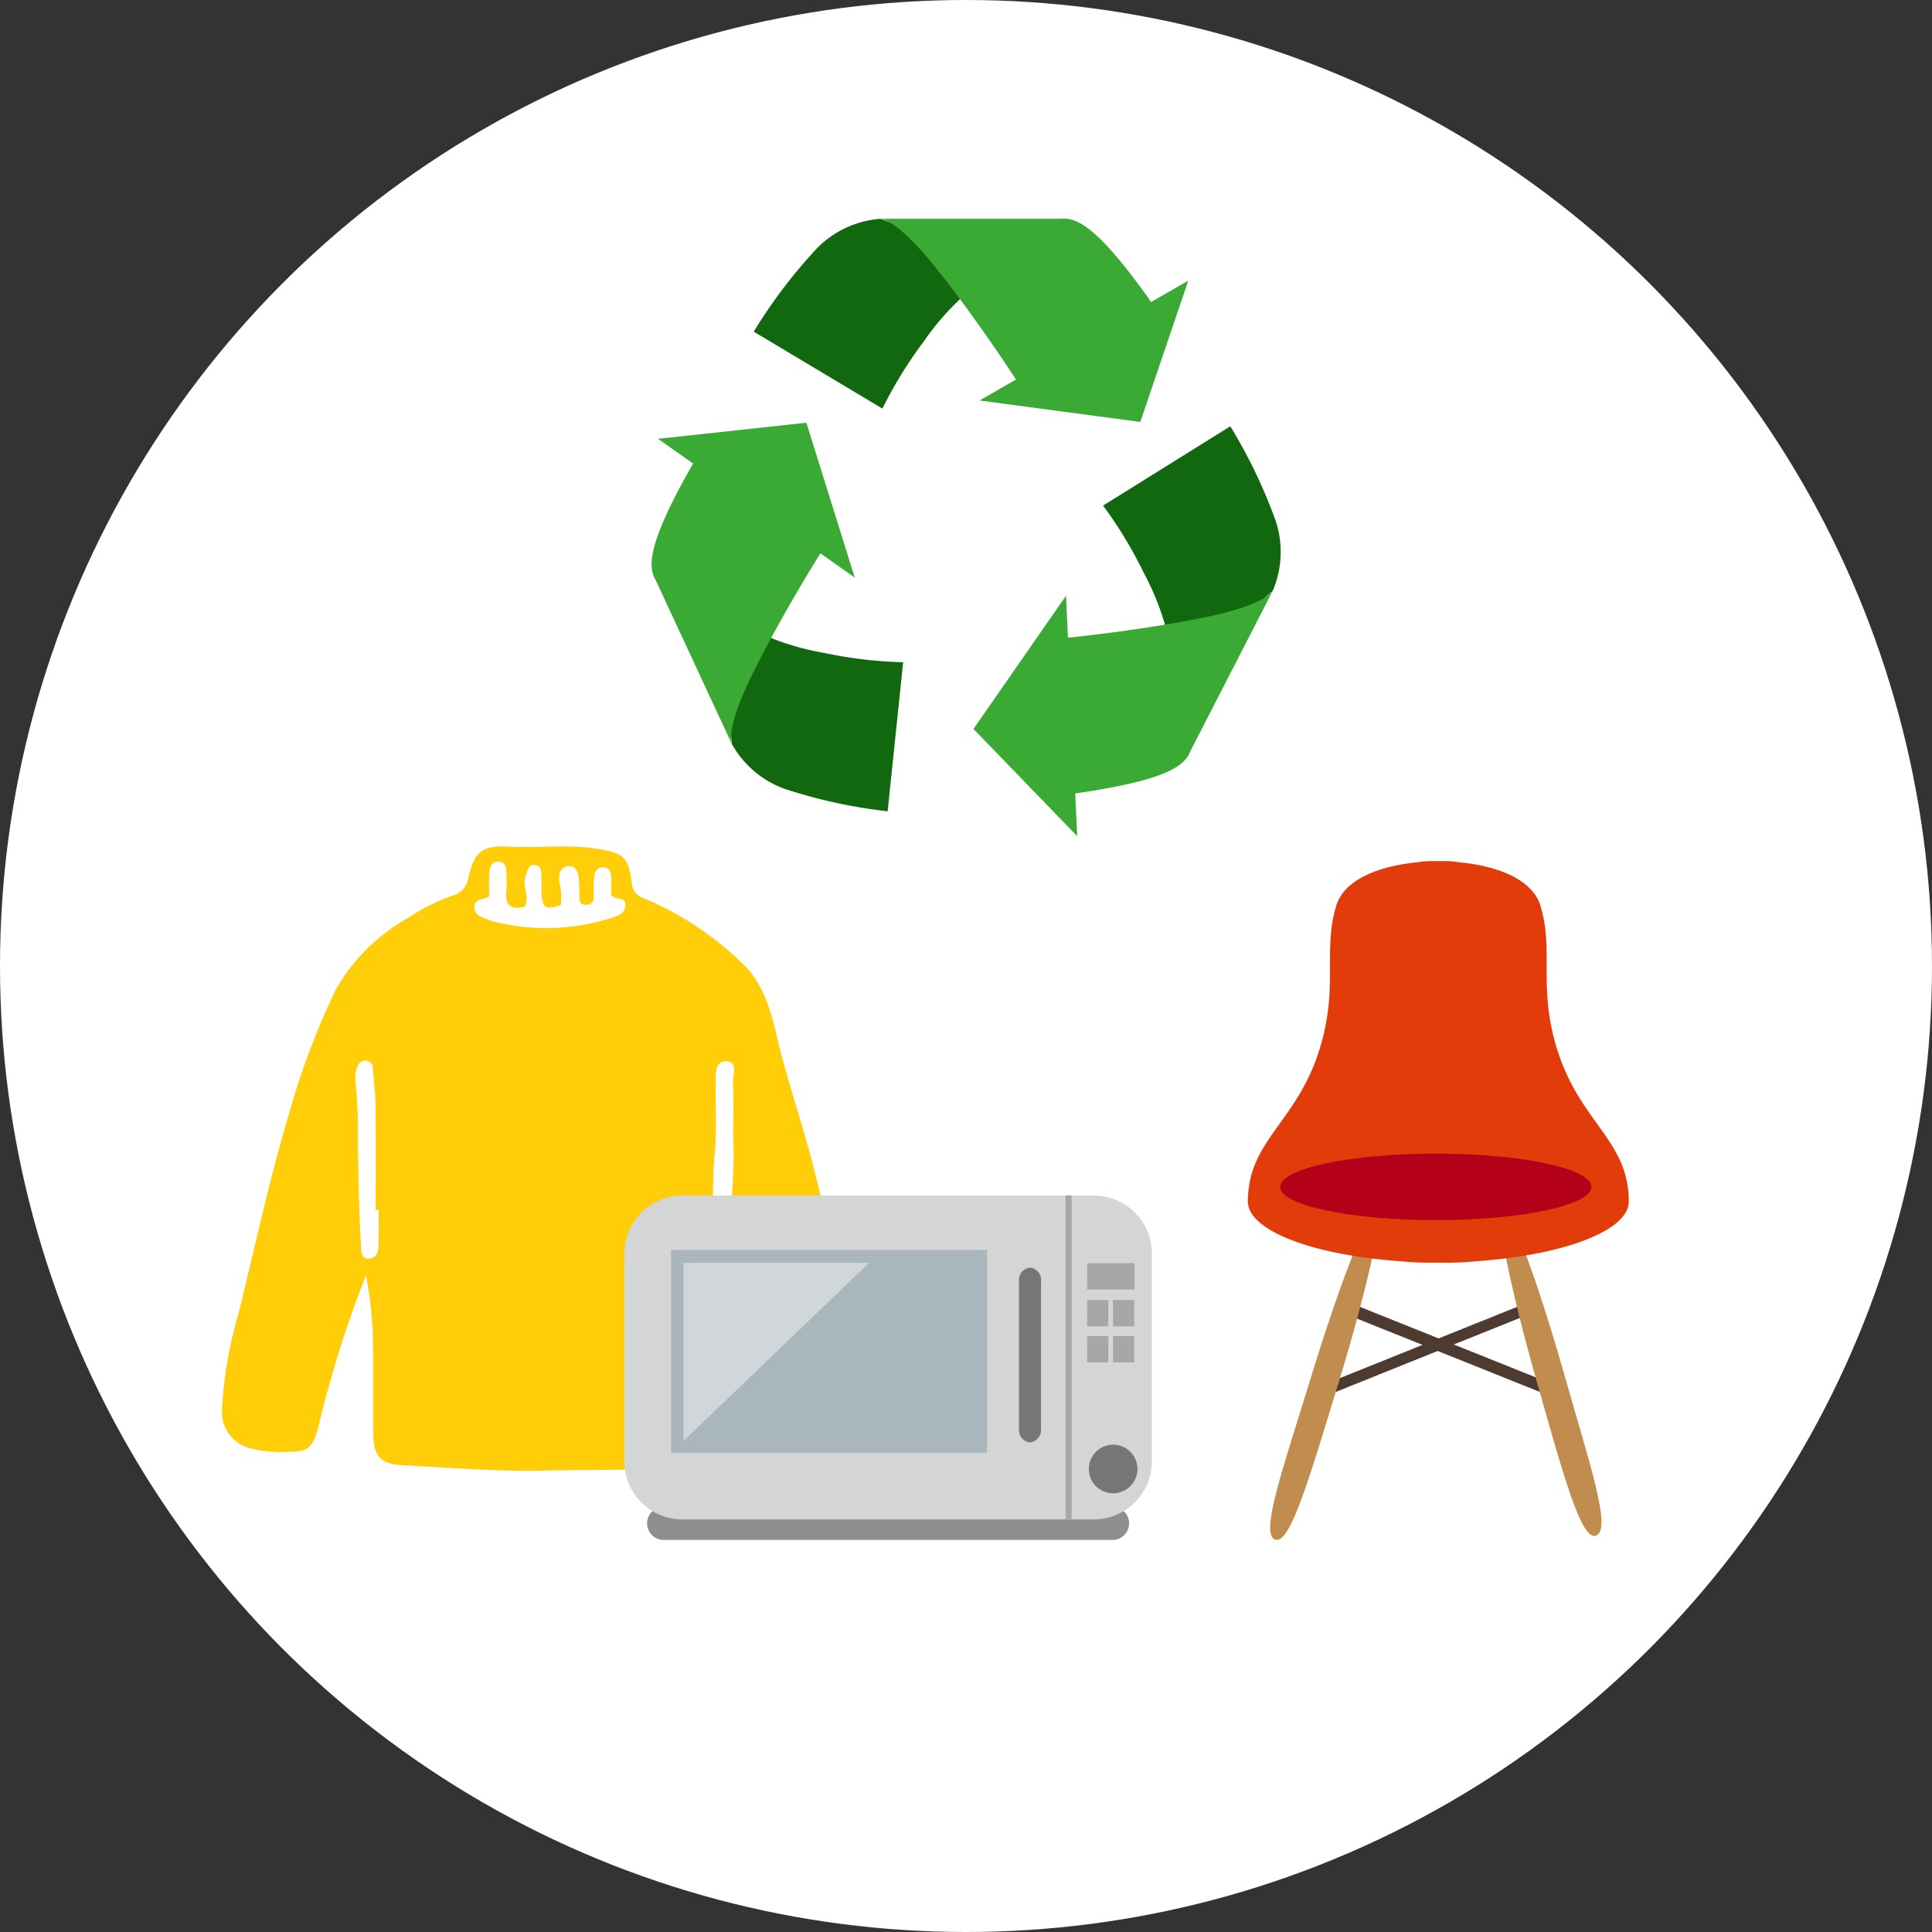 <svg xmlns="http://www.w3.org/2000/svg" xmlns:xlink="http://www.w3.org/1999/xlink" width="140" height="140" viewBox="0 0 140 140"><rect x="0" y="0" width="140" height="140" fill="#333333" stroke="none"/><defs><clipPath id="a"><circle cx="70" cy="70" r="70" transform="translate(0 0.477)" fill="#f7f3e5"/></clipPath></defs><g transform="translate(0 -0.477)"><circle cx="70" cy="70" r="70" transform="translate(0 0.477)" fill="#fff"/><g clip-path="url(#a)"><g transform="translate(-408.276 -8.056)"><g transform="translate(424.36 69.873)"><path d="M461.01,98.312c0,3.322-.114,6.366,0,9.412.094,2.5-.35,2.83-2.827,3.066-3.461.33-6.931.224-10.393.309-3.423.085-6.856-.21-10.283-.386-1.671-.086-2.153-.621-2.178-2.315-.032-2.209.006-4.42-.024-6.629a28.557,28.557,0,0,0-.508-4.819,82.066,82.066,0,0,0-3.263,10.2c-.077.342-.153.684-.255,1.019-.4,1.315-.748,1.582-2.1,1.565a8.906,8.906,0,0,1-2.711-.241,2.7,2.7,0,0,1-2.11-2.784,30.453,30.453,0,0,1,1.208-7.017c1.231-5.029,2.322-10.094,3.829-15.052a53.509,53.509,0,0,1,3.227-8.425,13.674,13.674,0,0,1,5.255-5.179,13.485,13.485,0,0,1,3.188-1.6,1.577,1.577,0,0,0,1.152-1.314c.45-1.892.976-2.343,2.92-2.24,2.17.115,4.348-.192,6.512.173,1.831.308,2.174.606,2.4,2.439a1.31,1.31,0,0,0,1,1.179,22.651,22.651,0,0,1,6.816,4.481c1.634,1.388,2.239,3.467,2.708,5.483.643,2.762,1.55,5.443,2.308,8.169,1.105,3.975,1.82,8.052,3.149,11.97.706,2.082,1.012,4.287,1.9,6.316.354.81-.071,1.354-.669,1.8a7.551,7.551,0,0,1-3.014,1.164c-.479.1-.969.153-1.448.254-1.347.284-1.607.132-2.079-1.195A84.8,84.8,0,0,0,461.01,98.312ZM448.919,70.118c-1.081.365-1.346.211-1.4-.839-.021-.419,0-.84-.008-1.26,0-.365-.039-.753-.486-.807-.47-.057-.469.355-.619.676-.364.78.292,1.586-.1,2.344-.963.24-1.447-.031-1.337-1.078a12.7,12.7,0,0,0,0-1.365c0-.415-.072-.807-.59-.818s-.616.419-.643.8c-.041.586-.011,1.177-.011,1.716-.441.286-1.087.128-1.067.8.017.592.511.686.922.86a3.482,3.482,0,0,0,.5.173,15.537,15.537,0,0,0,8.463-.261c.471-.143.979-.268,1.045-.877.082-.753-.731-.339-1.023-.809,0-.348,0-.8,0-1.251,0-.387-.115-.705-.564-.739s-.623.309-.669.66a8.986,8.986,0,0,0-.03,1.363c.009.4-.072.69-.558.69-.454,0-.49-.3-.494-.634a12.1,12.1,0,0,0-.032-1.259c-.055-.465-.2-.976-.791-.9-.555.068-.667.582-.635,1.055A5.173,5.173,0,0,1,448.919,70.118Zm12.488,17.031c0-1.763.04-2.954-.018-4.141-.027-.56.4-1.546-.478-1.566-.9-.02-.749,1-.765,1.659-.039,1.678.084,3.368-.076,5.033-.241,2.516-.063,5.028-.132,7.541-.013.463.187.879.678.91.608.037.6-.478.583-.9C461.084,92.646,461.553,89.617,461.407,87.149Zm-25.7,5.069h-.21c0-2.514.017-5.028-.009-7.541-.01-.9-.131-1.806-.187-2.71a.546.546,0,0,0-.5-.575.6.6,0,0,0-.589.357,1.8,1.8,0,0,0-.17,1.02c.056,1.079.174,2.158.172,3.238q-.01,4.406.222,8.8c.023.421-.014.938.575.929.5-.008.684-.437.692-.9C435.718,93.968,435.708,93.093,435.708,92.218Z" transform="translate(-424.36 -65.873)" fill="#ffce09"/></g></g><g transform="translate(922.074 -83.402)"><g transform="translate(-867.455 99.718)"><path d="M-597.74,158.3l15.127-8.683-3.473,10.237Z" transform="translate(614.1 -145.118)" fill="#3aaa35"/><path d="M-770.183,99.893a7.2,7.2,0,0,0-4.57,2.1,37.378,37.378,0,0,0-4.616,6.078l9.323,5.575a31.177,31.177,0,0,1,3.016-4.89,18.928,18.928,0,0,1,2.879-3.29s-2.559-3.839-3.839-4.57A11.719,11.719,0,0,0-770.183,99.893Z" transform="translate(779.369 -99.877)" fill="#12680e"/><path d="M-667.248,111.89s-2.863-4.516-6.124-8.591c-2.925-3.656-4.022-3.565-4.022-3.565h13.051c1.116-.137,2.533.548,5.777,4.936,1.679,2.27,1.554,2.468,1.554,2.468Z" transform="translate(686.579 -99.718)" fill="#3aaa35"/></g><g transform="translate(-874.863 114.511)"><path d="M-857.318,290.412l-14.252-10.055,10.747-1.167Z" transform="translate(872.046 -279.19)" fill="#3aaa35"/><path d="M-812.912,458.607a7.2,7.2,0,0,0,3.833,3.257,37.377,37.377,0,0,0,7.458,1.622l1.124-10.8a31.175,31.175,0,0,1-5.706-.673,18.928,18.928,0,0,1-4.2-1.223s-2.4,3.939-2.525,5.408A11.718,11.718,0,0,0-812.912,458.607Z" transform="translate(818.732 -435.329)" fill="#12680e"/><path d="M-864.3,305.055s-2.887,4.5-5.208,9.175c-2.082,4.194-1.536,5.15-1.536,5.15l-5.5-11.834c-.595-.954-.571-2.528,2.039-7.32,1.35-2.479,1.583-2.45,1.583-2.45Z" transform="translate(876.863 -296.103)" fill="#3aaa35"/></g><g transform="translate(-851.533 114.771)"><path d="M-580.659,418.365l.811,17.423-7.518-7.767Z" transform="translate(587.366 -406.088)" fill="#3aaa35"/><path d="M-470.772,293.986a7.2,7.2,0,0,0,.218-5.026,37.383,37.383,0,0,0-3.3-6.883l-9.219,5.745a31.163,31.163,0,0,1,2.971,4.917,18.929,18.929,0,0,1,1.611,4.064s4.584-.522,5.819-1.326A11.717,11.717,0,0,0-470.772,293.986Z" transform="translate(492.465 -282.077)" fill="#12680e"/><path d="M-522.594,417.751s5.325-.483,10.44-1.521c4.589-.931,5.008-1.948,5.008-1.948l-5.964,11.609c-.388,1.055-1.645,2-7.03,2.884-2.786.456-2.905.254-2.905.254Z" transform="translate(528.838 -402.373)" fill="#3aaa35"/></g></g><g transform="translate(-595.243 -45.533)"><rect width="0.87" height="16.207" transform="matrix(0.372, -0.928, 0.928, 0.372, 692.25, 141.031)" fill="#4e3b30"/><rect width="16.22" height="0.819" transform="matrix(0.928, -0.373, 0.373, 0.928, 691.293, 146.292)" fill="#4e3b30"/><g transform="translate(687.28 133.549)"><path d="M694.754,185.923c-2.075,6.767-3.511,11.785-4.6,11.3s.618-5.222,2.691-11.988,4.183-12.1,4.712-11.911S696.828,179.156,694.754,185.923Z" transform="translate(-689.81 -173.207)" fill="#c08d4e"/><path d="M735.3,185.56c1.916,6.716,3.236,11.7,4.34,11.19s-.5-5.208-2.411-11.924-3.9-12-4.434-11.795S733.384,178.843,735.3,185.56Z" transform="translate(-715.988 -173.025)" fill="#c08d4e"/></g><path d="M713.272,133.072c-.009-4.385-3.444-5.666-5.124-10.812-1.518-4.648-.262-7.345-1.289-10.65-.514-1.655-2.65-2.806-5.89-3.118a7.077,7.077,0,0,0-1.158-.088c-.116,0-.227.005-.341.007s-.225-.007-.341-.007a7.085,7.085,0,0,0-1.158.088c-3.24.313-5.375,1.463-5.889,3.118-1.027,3.3.228,6-1.289,10.65-1.681,5.146-5.115,6.427-5.124,10.812,0,2.118,4.725,3.889,11.048,4.332a22.138,22.138,0,0,0,2.413.108l.341,0,.341,0a22.128,22.128,0,0,0,2.413-.108C708.547,136.961,713.277,135.19,713.272,133.072Z" fill="#e33c0b"/><path d="M714.241,165.3c0,1.33-5.048,2.408-11.275,2.408s-11.276-1.078-11.276-2.408,5.048-2.408,11.276-2.408S714.241,163.966,714.241,165.3Z" transform="translate(-3.678 -33.284)" fill="#b40019"/></g><g transform="translate(12.617 -533.736)"><g transform="translate(32.624 620.833)"><path d="M70.764,665.958a1.2,1.2,0,0,1-1.2,1.2H37.037a1.2,1.2,0,0,1-1.2-1.2h0a1.2,1.2,0,0,1,1.2-1.2h32.53a1.2,1.2,0,0,1,1.2,1.2Z" transform="translate(-34.187 -642.187)" fill="#8e8e8f"/><path d="M4.209,0H34.018a4.211,4.211,0,0,1,4.211,4.211V19.257a4.211,4.211,0,0,1-4.211,4.211H4.209A4.209,4.209,0,0,1,0,19.259V4.209A4.209,4.209,0,0,1,4.209,0Z" transform="translate(0 0.013)" fill="#d4d5d5"/><path d="M101.646,657.753a1.76,1.76,0,1,1-1.76-1.76A1.759,1.759,0,0,1,101.646,657.753Z" transform="translate(-64.465 -637.925)" fill="#767676"/><path d="M89.87,642.7a.908.908,0,0,1-.8.985h0a.908.908,0,0,1-.8-.985V632a.908.908,0,0,1,.8-.986h0a.908.908,0,0,1,.8.986Z" transform="translate(-59.673 -625.781)" fill="#767676"/><rect width="0.434" height="23.532" transform="translate(31.98)" fill="#a6a7a7"/><rect width="22.897" height="14.694" transform="translate(3.387 3.961)" fill="#aab6bd"/><rect width="3.434" height="1.91" transform="translate(33.537 4.914)" fill="#a6a7a7"/><rect width="1.536" height="1.908" transform="translate(33.537 7.583)" fill="#a6a7a7"/><rect width="1.536" height="1.908" transform="translate(33.537 10.194)" fill="#a6a7a7"/><rect width="1.537" height="1.908" transform="translate(35.411 7.583)" fill="#a6a7a7"/><rect width="1.537" height="1.908" transform="translate(35.411 10.194)" fill="#a6a7a7"/><path d="M40.976,643.254v-12.9H54.42Z" transform="translate(-36.684 -625.462)" fill="#d1d6d9"/></g></g></g></g></svg>